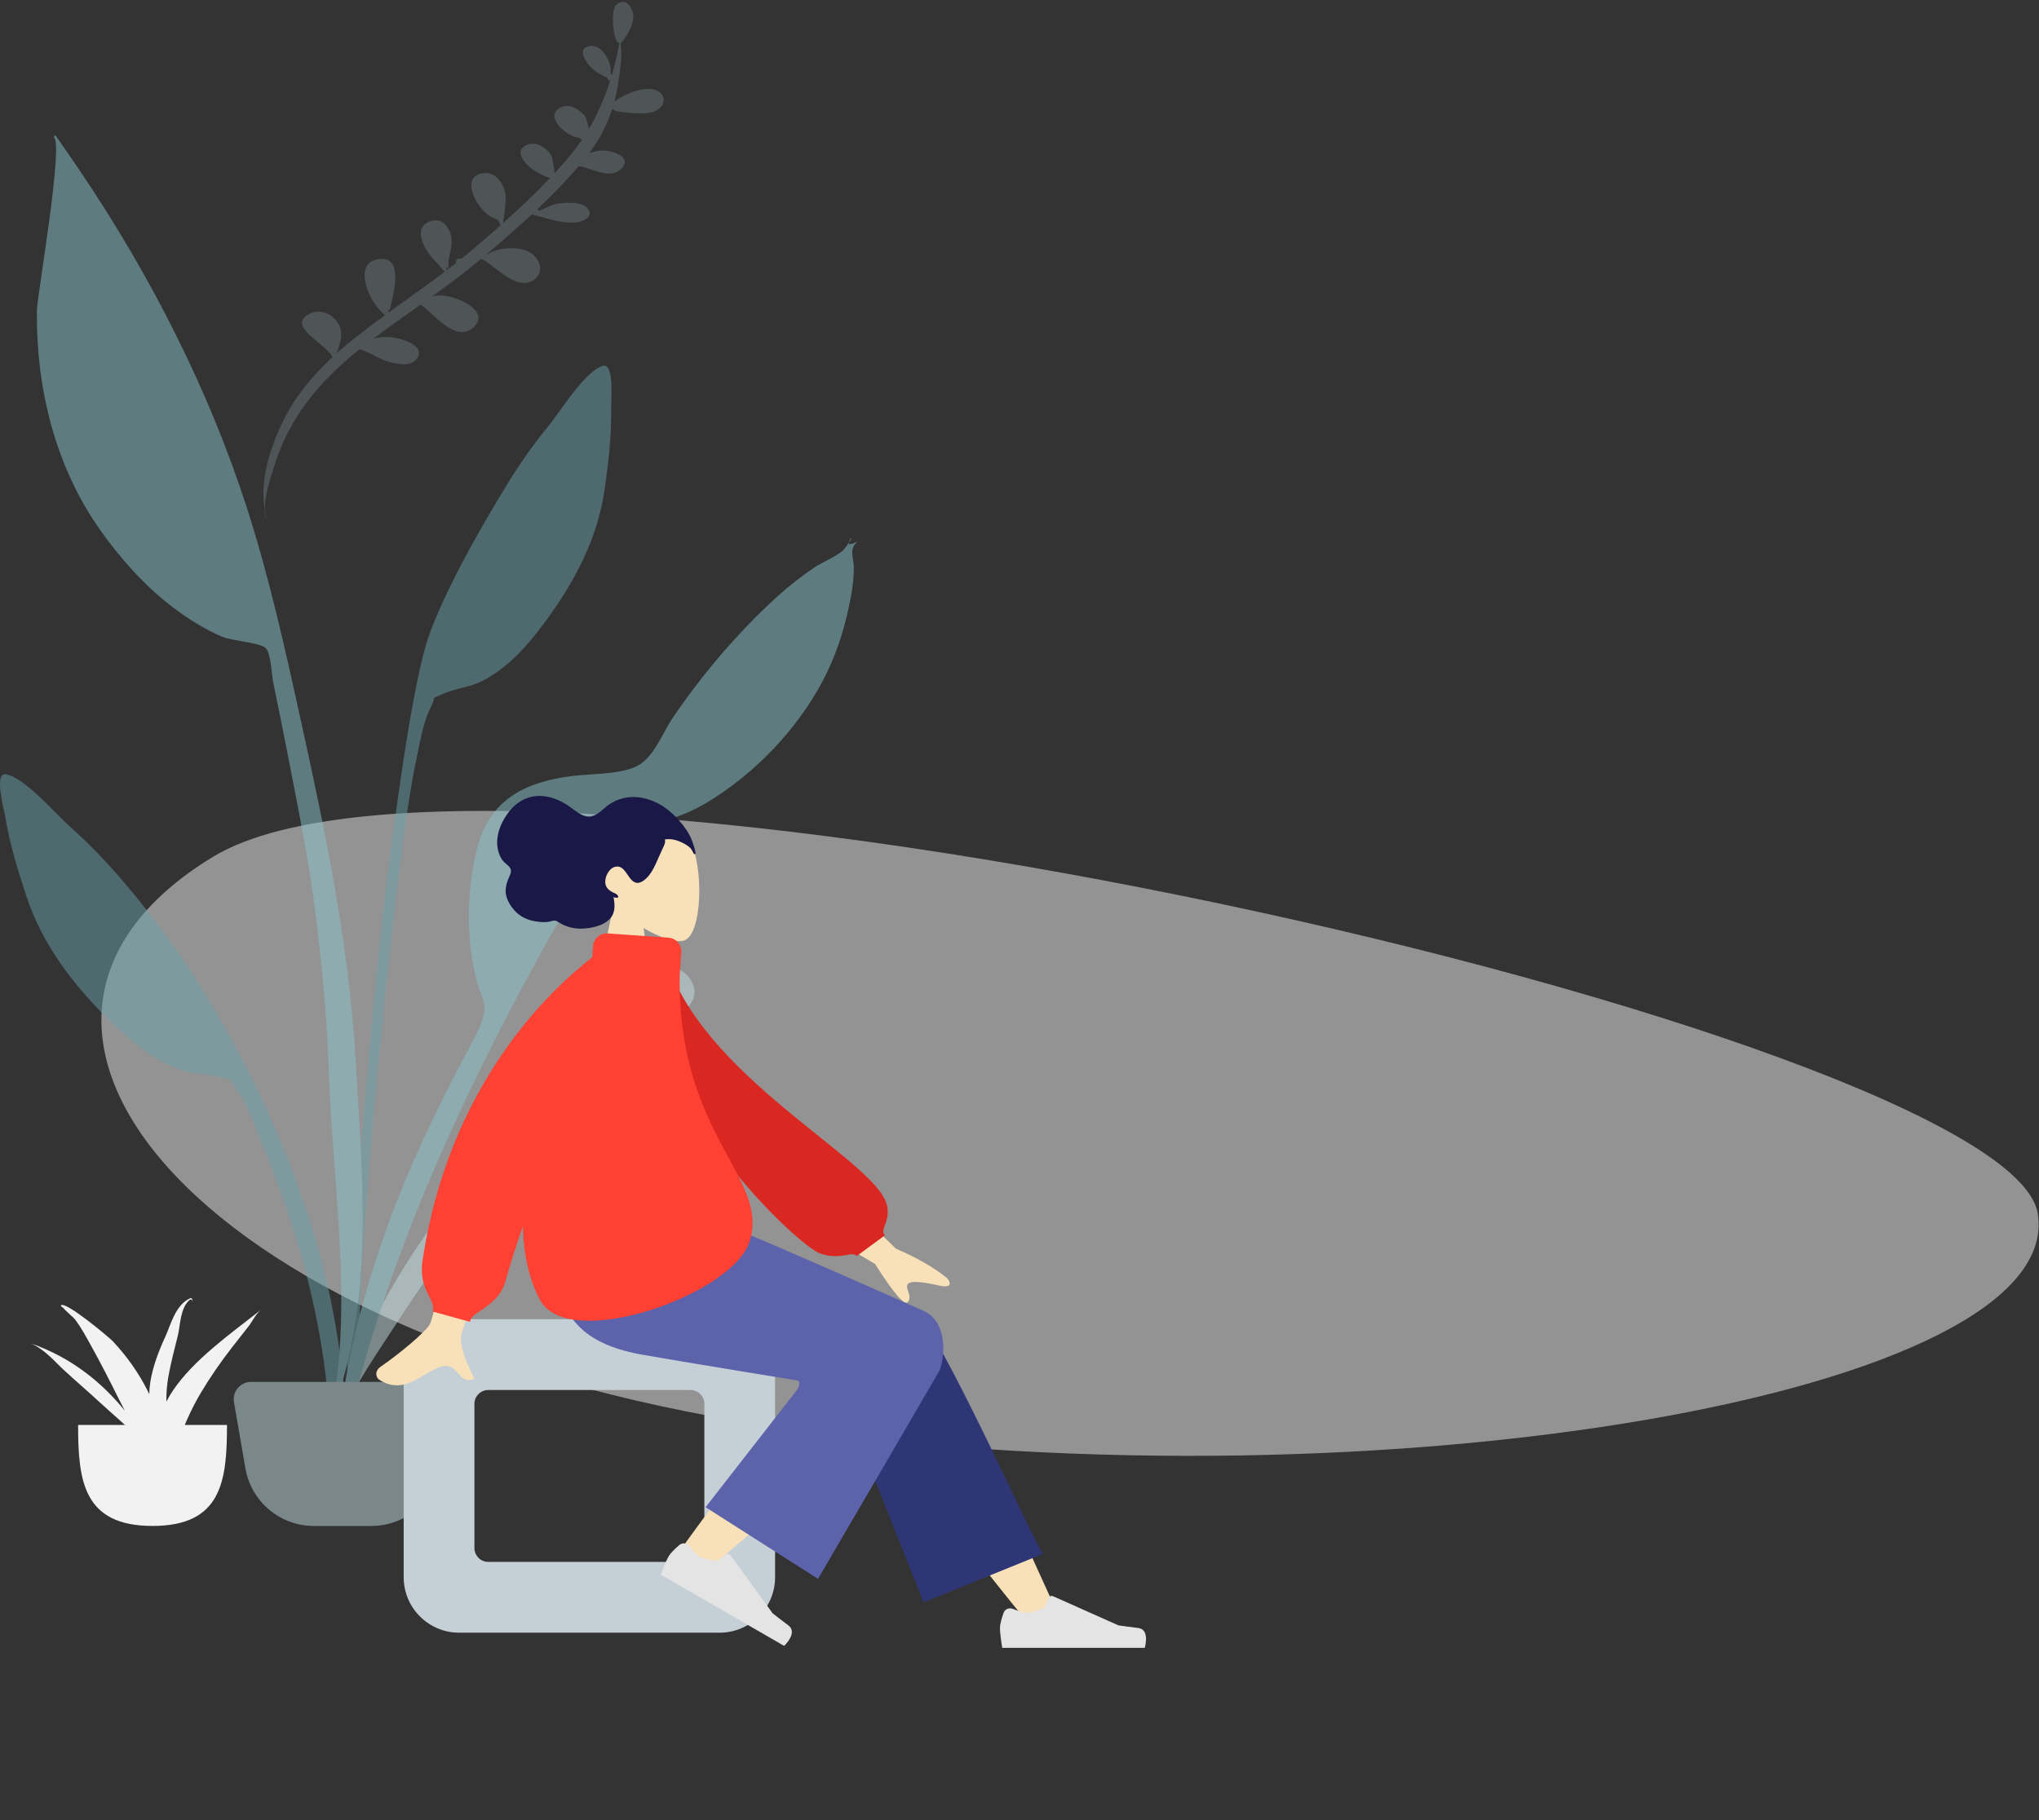 <svg width="588" height="525" viewBox="0 0 588 525" fill="none" xmlns="http://www.w3.org/2000/svg">
                <rect x="0" y="0" width="588" height="525" fill="#333333" stroke="none"/>
                <g opacity="0.505">
                    <path fill-rule="evenodd" clip-rule="evenodd"
                          d="M587.655 350.091C595.798 402.023 398.308 435.896 228.323 412.257C58.339 388.617 -19.642 296.302 61.471 247.113C142.585 197.924 579.511 298.159 587.655 350.091Z"
                          fill="#F2F2F2"/>
                </g>
                <path opacity="0.2" fill-rule="evenodd" clip-rule="evenodd"
                      d="M189.898 26.391C187.655 24.944 184.174 25.869 181.915 26.724C181.044 27.054 178.82 28.109 177.169 29.297C177.388 28.474 177.583 27.645 177.753 26.808C178.453 23.369 178.936 19.864 179.169 16.38C179.23 15.472 179.152 14.456 179.073 13.428L179.073 13.428C179.046 13.079 179.019 12.729 178.998 12.381C179.088 12.299 179.149 12.186 179.175 12.032C179.184 12.096 179.19 12.147 179.194 12.186C179.201 12.248 179.204 12.28 179.215 12.283C179.227 12.287 179.248 12.26 179.291 12.205C179.307 12.184 179.326 12.159 179.349 12.13C181.02 10.021 182.423 7.645 182.617 5.033C182.781 2.818 180.629 -1.373 177.573 1.53C176.206 2.826 176.555 11.926 178.607 12.483C178.057 15.499 177.366 18.509 176.501 21.482C176.371 21.463 176.239 21.461 176.109 21.476C176.122 20.737 176.124 19.931 176.088 19.654C175.782 17.265 173.423 12.418 169.662 13.361C166.772 14.085 168.542 17.063 169.524 18.366C171.106 20.464 172.896 21.372 175.162 22.462C175.207 22.913 175.552 23.176 175.958 23.261C174.437 28.061 172.439 32.743 169.826 37.166L169.757 36.885L169.757 36.885C169.426 35.543 169.041 33.978 168.796 33.65C167.518 31.93 164.687 29.83 162.074 30.849C156.588 32.992 162.538 39.142 167.208 39.809C167.402 40.036 167.607 40.218 167.825 40.322C166.917 41.658 165.947 42.965 164.908 44.239C163.351 46.155 161.677 48.065 159.923 49.963C159.869 48.479 159.177 45.17 158.981 44.815C157.785 42.656 154.335 40.436 151.533 41.971C148.383 43.702 151.237 46.968 153.032 48.447C153.768 49.053 157.408 51.273 158.693 51.282C154.454 55.76 149.775 60.161 145.018 64.403C145.413 62.505 145.931 57.277 145.874 56.697C145.581 53.703 143.254 48.914 138.664 50.083C134.211 51.215 136.178 56.19 137.7 58.562C138.623 59.997 139.898 61.455 141.437 62.455C141.714 62.636 142.077 62.783 142.438 62.929L142.438 62.929C142.874 63.107 143.31 63.283 143.594 63.517C143.847 63.726 143.925 63.966 144.002 64.203C144.083 64.454 144.164 64.703 144.45 64.91C141.88 67.193 139.291 69.428 136.739 71.601C135.536 72.627 134.31 73.632 133.072 74.626C132.395 74.389 131.43 74.701 131.48 75.511C131.487 75.629 131.519 75.73 131.562 75.823C130.624 76.56 129.68 77.293 128.729 78.017C128.751 77.806 128.745 77.509 128.701 77.098C129.385 77.921 129.358 76.722 129.336 75.808C129.329 75.486 129.322 75.198 129.348 75.048C129.449 74.461 129.579 73.88 129.71 73.299C129.988 72.059 130.266 70.823 130.252 69.543C130.224 66.826 128.191 62.273 123.905 63.893C119.964 65.379 121.395 69.405 122.88 71.928C123.82 73.525 125.107 74.951 126.451 76.316C126.691 76.559 126.957 76.889 127.221 77.216L127.221 77.216C127.612 77.701 127.997 78.179 128.282 78.356C124.623 81.129 120.877 83.82 117.131 86.511C115.453 87.716 113.775 88.922 112.104 90.135C112.032 89.869 111.972 89.605 111.92 89.358C112.025 89.458 112.167 89.504 112.349 89.495C112.398 89.291 112.468 89.02 112.553 88.695C113.586 84.721 116.734 72.619 108.229 74.968C101.998 76.694 106.389 87.229 111.034 90.913C108.213 92.972 105.418 95.057 102.689 97.205C100.715 98.759 98.798 100.366 96.955 102.027C97.909 99.877 98.809 97.094 98.221 94.88C97.365 91.658 93.344 88.617 89.415 90.453C84.518 92.751 88.282 95.884 91.813 98.823C93.616 100.323 95.357 101.773 95.853 103.034C89.993 108.482 84.988 114.533 81.643 121.425C78.004 128.92 74.625 138.99 76.486 147.372C76.143 143.686 77.619 139.057 78.656 135.806L78.656 135.805C78.797 135.363 78.93 134.946 79.049 134.561C80.607 129.518 82.819 124.612 85.732 120.02C90.398 112.665 96.56 106.42 103.673 100.75C105.292 101.226 107.049 102.108 108.505 102.838C109.398 103.286 110.178 103.677 110.741 103.883C113.461 104.874 118.683 106.294 120.418 103.168C122.124 100.095 117.776 98.378 115.081 97.69C112.476 97.027 110.128 97.108 107.697 97.654C111.462 94.832 115.319 92.099 119.175 89.367L119.175 89.367C119.884 88.864 120.593 88.362 121.302 87.859C122.281 88.538 123.363 89.519 124.511 90.561C128.155 93.867 132.473 97.784 136.333 94.58C142.159 89.746 131.026 84.84 126.281 85.225C125.699 85.272 125.135 85.376 124.586 85.518C129.426 82.044 134.192 78.498 138.699 74.703C139.507 74.828 140.794 75.833 142.339 77.04C145.812 79.754 150.593 83.489 154.198 80.545C156.8 78.419 155.911 75.111 153.398 73.22C150.875 71.321 147.216 71.326 144.106 71.967C142.761 72.243 141.52 72.769 140.364 73.41L140.311 73.412L140.22 73.417C144.655 69.643 149.118 65.785 153.416 61.795C153.491 61.816 153.568 61.836 153.645 61.858C153.904 62.127 154.339 62.225 154.737 62.165C154.956 62.228 155.18 62.294 155.409 62.36L155.41 62.361C158.812 63.352 163.185 64.626 166.576 64.075C169.072 63.668 171.338 61.952 169.227 59.841C167.51 58.124 162.85 58.373 160.577 58.781C159.468 58.98 158.26 59.556 157.048 60.135C156.539 60.377 156.029 60.621 155.525 60.837C155.395 60.614 155.167 60.471 154.907 60.402C159.151 56.393 163.202 52.245 166.875 47.917C167.986 48.062 169.219 48.475 170.489 48.9C173.547 49.922 176.829 51.02 179.187 48.652C182.667 45.155 176.127 43.118 173.017 43.451C171.967 43.563 170.932 43.815 169.932 44.148C172.606 40.585 174.648 36.777 176.084 32.778C176.094 32.783 176.104 32.787 176.114 32.792L176.124 32.796C176.144 32.806 176.164 32.816 176.189 32.825C176.177 32.819 176.165 32.813 176.154 32.808C176.146 32.803 176.138 32.799 176.129 32.794L176.129 32.794C176.115 32.787 176.101 32.779 176.086 32.772C176.23 32.372 176.367 31.97 176.498 31.566C176.741 31.452 176.968 31.368 177.077 31.333C175.664 32.157 181.624 32.557 182.74 32.633C185.207 32.798 188.513 32.859 190.324 31.149C191.846 29.713 191.758 27.592 189.898 26.391ZM76.116 147.041C76.225 148.161 76.549 149.183 77.187 150.02C76.719 149.063 76.368 148.066 76.116 147.041Z"
                      fill="#C1DEE2"/>
                <g opacity="0.5">
                    <path fill-rule="evenodd" clip-rule="evenodd"
                          d="M157.931 123.18C161.655 118.653 168.565 107.156 173.807 105.539C177.183 104.497 176.198 115.274 176.24 117.329C176.402 125.28 175.494 133.18 174.373 141.063C172.353 155.282 165.749 167.944 156.69 180.046C152.028 186.273 146.561 192.575 138.988 196.46C135.502 198.249 131.308 198.549 127.865 200.091C123.856 201.885 126.039 200.434 124.232 203.996C121.723 208.941 120.921 215.321 119.76 220.598C114.429 244.82 101.524 372.868 103.761 397.507C103.96 399.69 100.388 400.213 100.21 397.547C99.262 383.41 107.463 285.517 111.601 253.503C115.738 221.488 119.925 193.206 124.123 182.13C129.216 168.692 138.415 152.533 146.072 140.002C149.629 134.18 153.506 128.559 157.931 123.18Z"
                          fill="#69A1AC"/>
                    <path fill-rule="evenodd" clip-rule="evenodd"
                          d="M185.571 280.195C195.261 274.13 205.75 285.576 196.981 291.642C192.134 294.995 187.066 293.802 184.213 291.008C182.361 292.933 180.628 294.945 178.962 296.645C173.888 301.825 169.091 307.128 164.507 312.555C154.985 323.829 146.824 335.74 138.292 347.433C129.872 358.974 121.519 370.574 113.887 382.407C107.421 392.432 98.803 404.226 96.59 415.217C99.948 391.907 112.693 369.503 127.869 348.953C142.922 328.573 160.196 306.316 183.504 290.232C181.132 287.258 181.066 283.013 185.571 280.195Z"
                          fill="#C1DEE2"/>
                    <path fill-rule="evenodd" clip-rule="evenodd"
                          d="M1.695 223.347C7.118 224.251 15.978 234.709 20.448 238.693C25.76 243.428 30.579 248.475 35.122 253.763C44.902 265.145 53.648 277.247 61.085 289.866C73.21 310.439 82.923 331.558 89.973 353.96C94.288 367.674 97.082 381.887 98.738 396.001C99.051 398.663 102.324 419.185 97.607 419.738C93.365 420.236 94.675 404.155 94.471 401.968C92.157 377.29 85.227 353.278 75.587 330.018C73.487 324.951 71.536 318.744 68.178 314.185C65.76 310.9 68.161 312.046 63.911 310.803C60.262 309.735 56.105 309.996 52.368 308.688C44.25 305.85 37.75 300.34 32.053 294.798C20.98 284.028 12.206 272.376 7.632 258.575C5.095 250.923 2.763 243.226 1.469 235.337C1.135 233.298 -1.797 222.764 1.695 223.347Z"
                          fill="#69A1AC"/>
                    <path fill-rule="evenodd" clip-rule="evenodd"
                          d="M23.094 49.348C43.52 79.548 60.305 112.722 71.143 146.322C77.709 166.68 82.302 187.57 86.864 208.309C93.929 240.422 100.611 272.532 102.512 305.214C104.424 338.087 108.206 376.001 95.58 407.662C101.887 375.517 95.882 341.302 94.819 308.958C94.311 293.517 92.839 278.228 90.908 262.877C89.034 247.987 85.972 233.167 83.121 218.393C81.732 211.198 80.274 204.014 78.789 196.834C78.345 194.691 78.158 188.335 76.564 186.871C74.96 185.398 66.775 184.798 64.205 183.717C59.03 181.54 54.163 178.447 49.855 175.18C41.597 168.917 34.413 160.733 28.743 152.665C15.623 133.998 10.378 111.217 10.643 89.598C10.694 85.401 18.612 40.202 15.432 39.579C15.624 39.388 15.805 39.191 15.976 38.985C18.383 42.422 20.745 45.882 23.094 49.348Z"
                          fill="#89C5CC"/>
                    <path fill-rule="evenodd" clip-rule="evenodd"
                          d="M243.553 158.267C243.868 157.879 245.919 155.184 244.886 155.356C246.989 155.006 241.994 158.329 247.234 156.29C244.746 158.293 246.182 160.895 246.215 163.592C246.269 167.969 245.41 172.311 244.443 176.594C242.915 183.365 240.638 189.949 237.334 196.247C230.133 209.971 217.904 223.183 203.386 231.764C196.219 236 189.195 237.443 181.021 239.393C175.858 240.625 175.448 242.902 172.708 247.174C167.002 256.07 161.398 264.935 156.366 274.131C150.358 285.113 144.525 296.107 139.023 307.282C120.488 344.925 105.402 383.923 97.48 424.283C97.286 400.499 103.739 376.004 111.88 353.334C117.81 336.817 125.529 320.895 133.763 305.135C135.758 301.317 138.782 296.405 139.629 292.19C140.222 289.236 138.409 286.396 137.578 283.284C134.34 271.168 134.572 257.595 137.415 245.414C140.55 231.982 149.616 225.748 164.951 223.845C170.56 223.15 177.688 223.405 182.831 221.366C188.434 219.146 190.745 211.848 193.931 207.164C202.489 194.58 212.656 182.512 224.331 171.909C227.564 168.973 231.041 166.264 234.729 163.754C237.055 162.17 241.968 160.218 243.553 158.267Z"
                          fill="#89C5CC"/>
                    <path fill-rule="evenodd" clip-rule="evenodd"
                          d="M67.473 404.448C66.945 401.392 69.298 398.596 72.4 398.596H125.21C128.312 398.596 130.666 401.392 130.137 404.448L126.832 423.557C125.173 433.145 116.855 440.148 107.124 440.148H90.486C80.756 440.148 72.437 433.145 70.779 423.557L67.473 404.448Z"
                          fill="#C1DEE2"/>
                </g>
                <path fill-rule="evenodd" clip-rule="evenodd"
                      d="M22.523 411.028C22.523 427.111 24.012 440.148 43.993 440.148C63.974 440.148 65.462 427.111 65.462 411.028"
                      fill="#F2F2F2"/>
                <path fill-rule="evenodd" clip-rule="evenodd"
                      d="M49.937 400.994C49.205 402.074 48.552 403.175 47.975 404.293C47.954 401.991 48.104 399.672 48.511 397.322C49.208 393.295 50.273 389.29 51.273 385.291C51.992 382.417 51.946 377.255 54.674 374.965C55.422 374.47 55.603 375.441 55.603 375.863C55.612 375.952 55.6 374.143 54.874 374.458C50.558 376.358 49.16 382.334 47.778 385.326C45.762 389.693 44.047 394.157 43.34 398.701C43.162 399.848 43.065 400.996 43.042 402.141C42.895 401.835 42.758 401.526 42.605 401.221C40.114 396.24 36.752 391.379 32.559 386.897C31.527 385.794 18.551 374.912 17.535 376.577C17.635 376.819 17.845 377.02 18.165 377.179C18.184 377.198 18.184 377.188 18.173 377.161C18.935 378.21 21.102 379.831 21.777 380.751C23.476 383.065 24.796 385.522 26.138 387.931C28.972 393.022 31.602 398.165 34.151 403.318C34.744 404.519 35.363 405.712 35.994 406.902C29.488 398.902 20.809 391.639 8.861 387.481C12.942 389.251 15.617 392.581 18.373 395.13C21.697 398.206 25.198 401.198 28.527 404.27C32.455 407.894 37.077 411.71 40.854 415.72C44.514 422.27 48.07 428.827 50.265 435.712C49.365 433.333 50.194 430.046 50.04 427.549C49.918 425.562 49.646 423.591 49.273 421.624C49.734 422.511 50.132 423.399 50.312 424.225C50.147 422.84 49.958 421.463 49.754 420.094C50.277 418.812 50.79 417.615 51.137 416.63C52.913 411.575 55.028 406.606 57.909 401.764C60.574 397.285 63.632 392.862 66.963 388.575C68.517 386.576 70.093 384.584 71.658 382.589C72.683 381.283 73.659 379.192 75.085 377.941C65.863 385.129 55.788 392.369 49.937 400.994Z"
                      fill="#F2F2F2"/>
                <path fill-rule="evenodd" clip-rule="evenodd"
                      d="M185.583 267.681C190.301 270.527 194.937 271.902 197.113 271.34C202.57 269.933 203.072 249.955 198.85 242.08C194.627 234.204 172.922 230.771 171.828 246.375C171.448 251.791 173.721 256.624 177.078 260.568L171.058 288.648H188.545L185.583 267.681Z"
                      fill="#F8E1B9"/>
                <path fill-rule="evenodd" clip-rule="evenodd"
                      d="M200.5 245.616C200.327 244.595 199.904 243.461 199.562 242.495C199.122 241.25 198.456 240.127 197.722 239.069C196.341 237.078 194.685 235.279 192.856 233.786C189.516 231.059 185.264 229.486 181.082 229.997C178.971 230.255 176.921 231.061 175.177 232.402C173.601 233.614 172.085 235.398 170.044 235.527C167.823 235.666 165.788 233.705 164.007 232.493C161.999 231.127 159.863 230.132 157.516 229.745C153.584 229.098 149.891 230.427 147.181 233.655C144.298 237.09 142.202 242.128 144.096 246.679C144.447 247.525 144.9 248.239 145.55 248.83C146.146 249.372 147.056 249.949 147.298 250.815C147.555 251.736 146.788 252.923 146.491 253.754C146.065 254.945 145.715 256.194 145.839 257.488C146.044 259.612 147.378 261.641 148.787 263.037C150.22 264.458 151.985 265.273 153.87 265.649C155.128 265.9 156.414 266.038 157.693 265.944C158.328 265.897 158.888 265.721 159.503 265.58C160.102 265.444 160.436 265.603 160.944 265.931C163.301 267.457 165.837 268.047 168.559 267.82C170.857 267.628 173.505 267.071 175.38 265.496C177.461 263.746 177.42 261.333 176.93 258.755C177.449 259.012 178.885 259.172 178.027 258.146C177.687 257.739 177.045 257.574 176.609 257.335C176.101 257.057 175.585 256.697 175.191 256.243C173.599 254.41 175.207 250.681 177.208 250.066C180.181 249.153 180.847 253.361 182.969 254.449C184.189 255.075 185.466 254.219 186.38 253.346C187.605 252.176 188.439 250.626 189.16 249.049C189.754 247.75 190.306 246.432 190.911 245.14C191.194 244.536 192.172 242.83 191.68 242.147C193.81 241.722 196.182 242.608 198.016 243.769C198.774 244.249 199.352 244.779 199.756 245.626C199.843 245.808 200.031 246.348 200.268 246.37C200.709 246.411 200.544 245.872 200.5 245.616Z"
                      fill="#191847"/>
                <path fill-rule="evenodd" clip-rule="evenodd"
                      d="M132.413 380.522C123.576 380.522 116.413 387.686 116.413 396.522V454.938C116.413 463.775 123.576 470.938 132.413 470.938H207.518C216.354 470.938 223.518 463.775 223.518 454.938V396.522C223.518 387.686 216.354 380.522 207.518 380.522H132.413ZM140.814 400.939C138.605 400.939 136.814 402.729 136.814 404.939V446.522C136.814 448.731 138.605 450.522 140.814 450.522H199.117C201.326 450.522 203.117 448.731 203.117 446.522V404.939C203.117 402.729 201.326 400.939 199.117 400.939H140.814Z"
                      fill="#C5CFD6"/>
                <path fill-rule="evenodd" clip-rule="evenodd"
                      d="M295.765 467.292C281.4 449.737 271.68 436.722 266.606 428.248C257.917 413.739 250.806 400.828 248.562 395.896C243.211 384.135 260.882 378.628 264.881 384.114C270.935 392.417 283.862 418.543 303.664 462.492L295.765 467.292Z"
                      fill="#F8E1B9"/>
                <path fill-rule="evenodd" clip-rule="evenodd"
                      d="M266.329 462.188L239.594 394.841C233.877 382.564 261.49 374.494 265.692 380.207C275.232 393.178 297.908 444.349 300.75 448.213L266.329 462.188Z"
                      fill="#2F3676"/>
                <path fill-rule="evenodd" clip-rule="evenodd"
                      d="M195.126 448.68C200.334 441.078 219.275 415.502 229.592 404.92C232.557 401.879 235.45 398.961 238.186 396.241C246.319 388.157 262.516 401.747 254.398 409.11C234.182 427.448 204.685 452.203 202.22 454.41C198.766 457.504 191.854 453.458 195.126 448.68Z"
                      fill="#F8E1B9"/>
                <path fill-rule="evenodd" clip-rule="evenodd"
                      d="M198.854 446.027C198.144 445.096 196.802 444.868 195.916 445.634C194.779 446.618 193.387 447.927 192.843 448.87C191.857 450.578 190.536 454.183 190.536 454.183C192.516 455.327 226.125 474.745 226.125 474.745C226.125 474.745 230.16 470.957 227.382 468.864C224.605 466.772 222.798 465.335 222.798 465.335L210.678 448.624C210.347 448.168 209.705 448.075 209.258 448.419L206.927 450.216C206.927 450.216 203.415 449.909 201.685 448.909C200.77 448.381 199.679 447.109 198.854 446.027Z"
                      fill="#E4E4E4"/>
                <path fill-rule="evenodd" clip-rule="evenodd"
                      d="M292.15 464.087C291.069 463.636 289.793 464.11 289.409 465.217C288.915 466.638 288.364 468.468 288.364 469.557C288.364 471.529 289.02 475.313 289.02 475.313C291.307 475.313 330.115 475.313 330.115 475.313C330.115 475.313 331.717 470.013 328.266 469.591C324.815 469.168 322.532 468.827 322.532 468.827L303.687 460.42C303.172 460.19 302.569 460.431 302.355 460.952L301.233 463.675C301.233 463.675 298.038 465.166 296.041 465.166C294.985 465.166 293.405 464.611 292.15 464.087Z"
                      fill="#E4E4E4"/>
                <path fill-rule="evenodd" clip-rule="evenodd"
                      d="M229.974 398.204C229.974 398.204 196.644 392.77 185.324 390.773C163.814 386.977 157.541 375.393 161.25 350.118L200.883 350.118C208.75 352.392 266.627 378.241 266.627 378.241C273.569 381.69 272.277 391.859 271.008 395.209C270.93 395.414 235.898 455.416 235.898 455.416L203.477 434.747L230.035 400.64C230.035 400.64 231.087 398.519 229.974 398.204Z"
                      fill="#5C63AB"/>
                <path fill-rule="evenodd" clip-rule="evenodd"
                      d="M123.989 381.914C126.124 377.579 136.792 321.788 136.792 321.788L152.746 321.848C152.746 321.848 134.519 380.947 133.395 383.735C131.935 387.356 134.415 392.617 136.097 396.185C136.357 396.736 136.598 397.248 136.802 397.706C134.469 398.751 133.348 397.488 132.166 396.157C130.831 394.653 129.419 393.061 126.094 394.609C124.81 395.207 123.594 395.914 122.407 396.605C118.305 398.991 114.536 401.183 109.41 398.018C108.597 397.516 107.707 395.627 109.859 394.15C115.219 390.471 122.945 384.033 123.989 381.914ZM258.36 360.175L237.721 340.025L230.865 351.895L252.328 364.559C257.71 373.043 260.87 376.709 261.81 375.556C262.603 374.584 262.239 373.519 261.905 372.538C261.644 371.774 261.401 371.061 261.735 370.483C262.498 369.162 266.807 369.918 270.865 370.811C274.924 371.704 273.985 369.709 273.122 368.667C269.287 365.569 264.366 362.739 258.36 360.175Z"
                      fill="#F8E1B9"/>
                <path fill-rule="evenodd" clip-rule="evenodd"
                      d="M185.408 276.494L191.708 275.413C201.633 310.523 252.628 334.456 255.758 347.581C256.906 352.395 253.445 354.828 255.233 356.294L247.043 362.293C245.657 360.674 242.697 363.636 236.517 361.564C230.337 359.492 185.408 318.068 185.408 276.494Z"
                      fill="#DB2721"/>
                <path fill-rule="evenodd" clip-rule="evenodd"
                      d="M175.285 269.24C173.082 269.086 171.17 270.747 171.016 272.951L170.794 276.141C158.937 285.273 129.549 312.559 121.891 363.355C121.087 368.691 122.541 371.549 123.704 373.833C124.499 375.395 125.157 376.688 124.862 378.322L135.58 381.283C135.58 380.076 136.93 379.159 138.673 377.975C141.207 376.253 144.569 373.969 145.813 369.415C146.991 365.099 148.717 359.708 150.779 353.71C150.973 361.653 152.479 368.958 155.757 375.008C163.938 390.102 211.211 373.549 216.15 358.15C218.785 349.933 215.046 343.035 210.1 333.911C203.822 322.33 195.6 307.163 196.006 281.163L196.456 274.731C196.61 272.527 194.948 270.616 192.744 270.462L175.285 269.24Z"
                      fill="#FF4133"/>
            </svg>